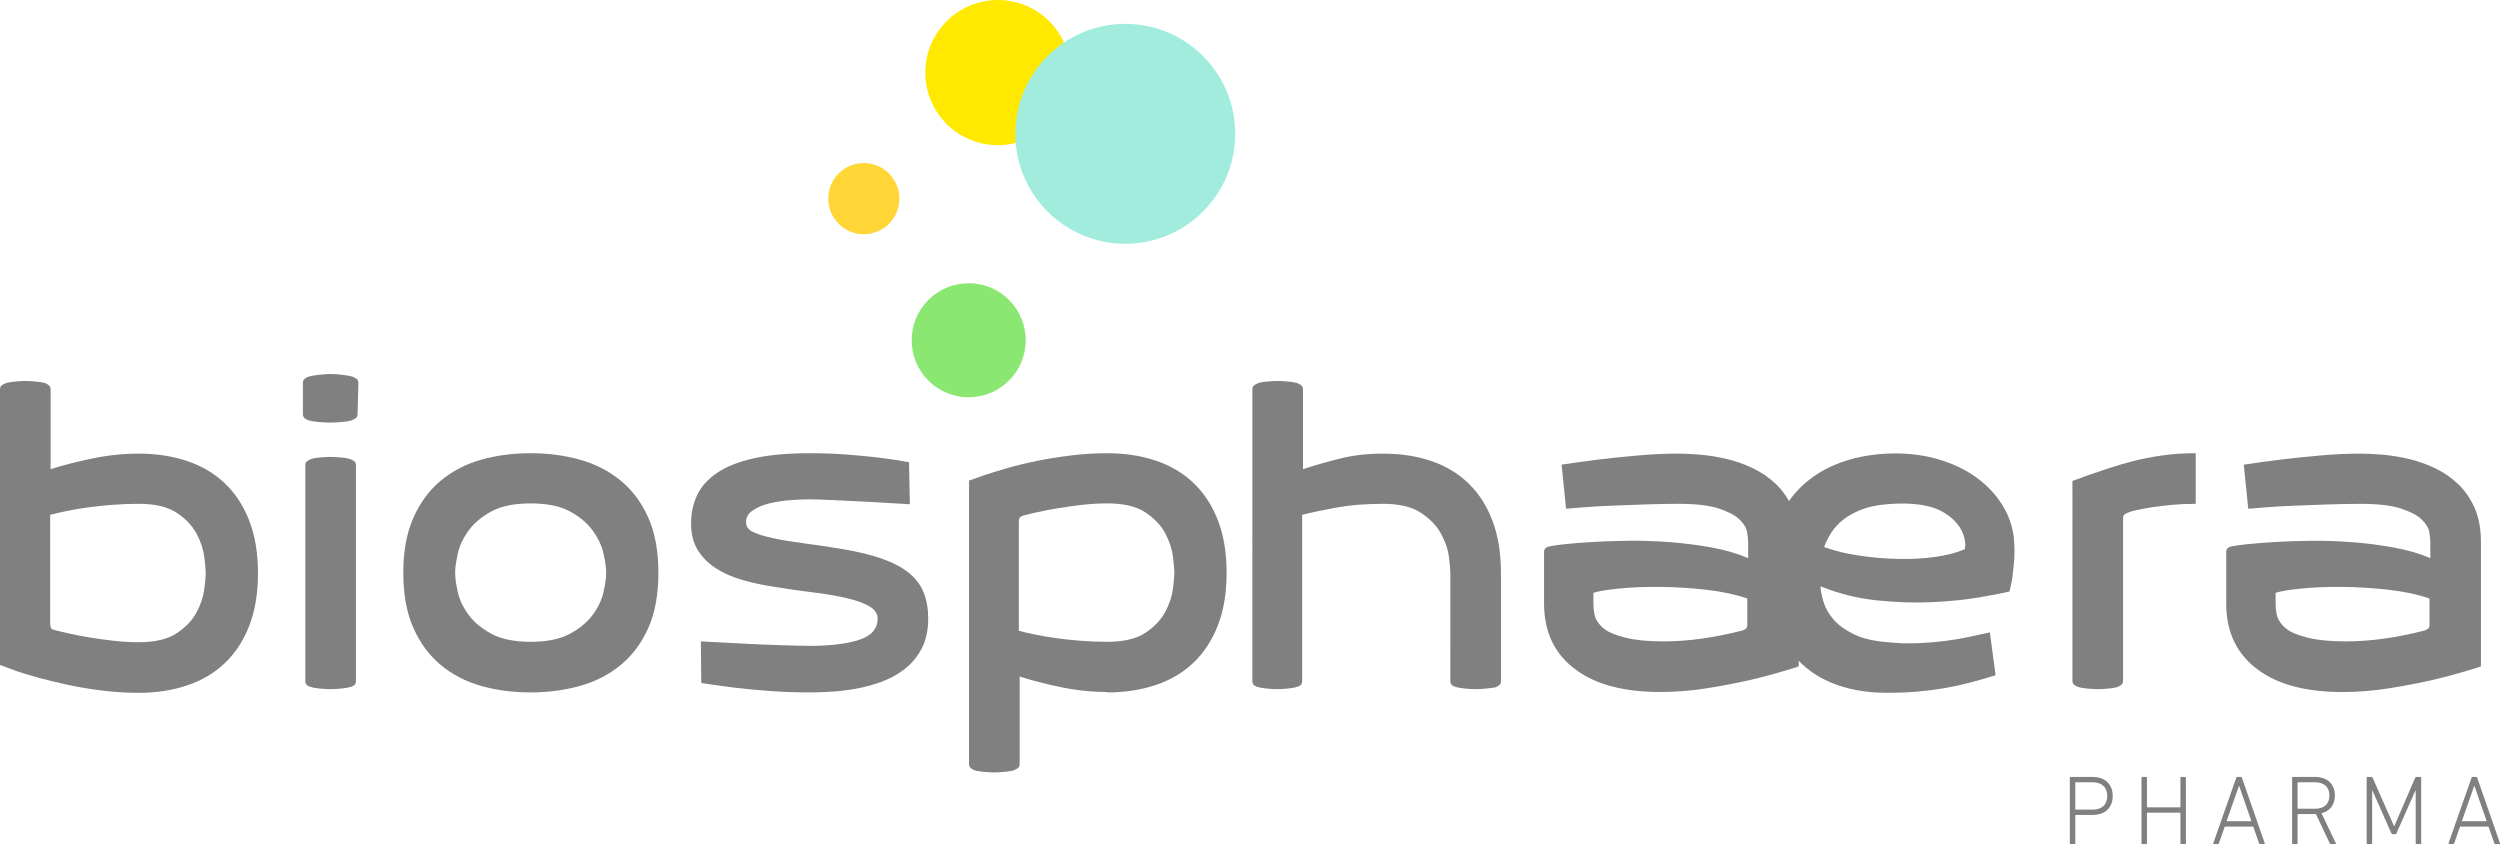 <?xml version="1.0" encoding="utf-8"?>
<!-- Generator: Adobe Illustrator 17.0.0, SVG Export Plug-In . SVG Version: 6.00 Build 0)  -->
<!DOCTYPE svg PUBLIC "-//W3C//DTD SVG 1.1//EN" "http://www.w3.org/Graphics/SVG/1.1/DTD/svg11.dtd">
<svg version="1.1" id="Livello_1" xmlns="http://www.w3.org/2000/svg" xmlns:xlink="http://www.w3.org/1999/xlink" x="0px" y="0px"
	 width="268.511px" height="90.658px" viewBox="0 0 268.511 90.658" enable-background="new 0 0 268.511 90.658"
	 xml:space="preserve">
<g id="XMLID_116_">
	<g id="XMLID_138_">
		<path id="XMLID_162_" fill="#808081" d="M37.792,40.435c0.175,0.059,0.336,0.139,0.482,0.241c0.146,0.103,0.219,0.256,0.219,0.46
			l-0.088,3.332c0,0.205-0.073,0.358-0.219,0.46c-0.147,0.103-0.307,0.183-0.482,0.241c-0.175,0.059-0.497,0.11-0.964,0.154
			c-0.468,0.044-0.892,0.066-1.271,0.066c-0.38,0-0.804-0.022-1.271-0.066c-0.468-0.044-0.789-0.095-0.965-0.154
			c-0.468-0.116-0.701-0.351-0.701-0.701v-3.332c0-0.351,0.234-0.584,0.701-0.702c0.176-0.058,0.504-0.116,0.987-0.175
			c0.482-0.058,0.913-0.088,1.293-0.088c0.379,0,0.803,0.029,1.271,0.088C37.251,40.318,37.587,40.376,37.792,40.435z"/>
		<path id="XMLID_159_" fill="#808081" d="M14.906,48.721c1.87,0,3.595,0.263,5.174,0.789c1.578,0.526,2.93,1.323,4.055,2.389
			c1.125,1.067,2.002,2.404,2.631,4.011c0.628,1.608,0.942,3.493,0.942,5.656c0,2.163-0.314,4.048-0.942,5.656
			c-0.629,1.608-1.506,2.945-2.631,4.011c-1.126,1.068-2.477,1.863-4.055,2.39c-1.578,0.526-3.303,0.789-5.174,0.789
			c-1.315,0-2.624-0.081-3.924-0.241c-1.301-0.16-2.529-0.365-3.683-0.614c-1.155-0.248-2.207-0.504-3.157-0.767
			c-0.95-0.263-1.732-0.496-2.345-0.701l-1.754-0.658H0V41.794c0-0.175,0.066-0.314,0.197-0.416c0.132-0.102,0.285-0.182,0.46-0.241
			c0.175-0.058,0.482-0.11,0.921-0.153c0.438-0.044,0.818-0.066,1.14-0.066c0.351,0,0.745,0.022,1.184,0.066
			c0.438,0.044,0.745,0.095,0.921,0.153c0.146,0.059,0.285,0.139,0.416,0.241c0.132,0.103,0.197,0.241,0.197,0.416v8.593
			c1.286-0.409,2.769-0.789,4.45-1.14C11.567,48.896,13.24,48.721,14.906,48.721z M5.392,67.003c0,0.234,0.036,0.395,0.11,0.482
			c0.073,0.088,0.182,0.147,0.329,0.175c0.439,0.117,0.987,0.248,1.644,0.395c0.658,0.147,1.388,0.285,2.192,0.416
			c0.803,0.132,1.651,0.249,2.543,0.351c0.891,0.103,1.79,0.153,2.696,0.153c1.754,0,3.113-0.321,4.077-0.964
			c0.964-0.642,1.673-1.388,2.126-2.236c0.453-0.847,0.73-1.673,0.833-2.477c0.102-0.804,0.153-1.381,0.153-1.732
			c0-0.351-0.051-0.935-0.153-1.754c-0.103-0.818-0.38-1.651-0.833-2.499c-0.453-0.847-1.162-1.593-2.126-2.236
			c-0.965-0.642-2.324-0.965-4.077-0.965c-0.964,0-1.915,0.037-2.85,0.11c-0.936,0.073-1.827,0.168-2.674,0.285
			c-0.848,0.117-1.615,0.249-2.302,0.395c-0.687,0.147-1.25,0.278-1.688,0.395V67.003z"/>
		<path id="XMLID_158_" fill="#808081" d="M37.572,49.291c0.175,0.059,0.329,0.139,0.46,0.241c0.132,0.103,0.197,0.241,0.197,0.417
			v23.236c0,0.176-0.066,0.315-0.197,0.417c-0.132,0.103-0.285,0.169-0.46,0.197c-0.175,0.059-0.475,0.109-0.899,0.153
			c-0.424,0.044-0.811,0.066-1.162,0.066c-0.351,0-0.745-0.022-1.184-0.066c-0.438-0.044-0.731-0.094-0.877-0.153
			c-0.176-0.029-0.329-0.095-0.46-0.197c-0.132-0.102-0.197-0.241-0.197-0.417V49.949c0-0.176,0.066-0.314,0.197-0.417
			c0.132-0.102,0.285-0.182,0.46-0.241c0.146-0.058,0.438-0.11,0.877-0.153c0.438-0.044,0.833-0.066,1.184-0.066
			c0.351,0,0.738,0.022,1.162,0.066C37.097,49.181,37.397,49.233,37.572,49.291z"/>
		<path id="XMLID_155_" fill="#808081" d="M56.994,48.677c1.87,0,3.639,0.234,5.305,0.701c1.666,0.468,3.127,1.221,4.384,2.258
			c1.256,1.038,2.243,2.367,2.959,3.99c0.716,1.622,1.074,3.588,1.074,5.897c0,2.309-0.358,4.275-1.074,5.897
			c-0.717,1.622-1.703,2.952-2.959,3.99c-1.257,1.038-2.718,1.791-4.384,2.258s-3.435,0.701-5.305,0.701
			c-1.9,0-3.676-0.234-5.327-0.701c-1.652-0.467-3.098-1.22-4.34-2.258c-1.243-1.037-2.222-2.367-2.937-3.99
			c-0.717-1.622-1.074-3.587-1.074-5.897c0-2.308,0.358-4.275,1.074-5.897c0.716-1.622,1.695-2.952,2.937-3.99
			c1.242-1.037,2.689-1.79,4.34-2.258C53.318,48.911,55.094,48.677,56.994,48.677z M56.994,68.932c1.754,0,3.157-0.285,4.209-0.855
			c1.052-0.57,1.87-1.25,2.455-2.039c0.584-0.789,0.971-1.607,1.162-2.455c0.19-0.847,0.285-1.534,0.285-2.06
			s-0.095-1.213-0.285-2.061c-0.19-0.847-0.577-1.673-1.162-2.477c-0.585-0.803-1.403-1.491-2.455-2.061
			c-1.052-0.57-2.455-0.855-4.209-0.855c-1.754,0-3.157,0.285-4.209,0.855c-1.052,0.57-1.871,1.257-2.455,2.061
			c-0.585,0.804-0.972,1.63-1.162,2.477c-0.19,0.848-0.285,1.534-0.285,2.061s0.095,1.213,0.285,2.06
			c0.19,0.848,0.577,1.666,1.162,2.455c0.584,0.789,1.403,1.469,2.455,2.039C53.837,68.647,55.24,68.932,56.994,68.932z"/>
		<path id="XMLID_153_" fill="#808081" d="M86.937,74.368c-1.462,0-2.887-0.051-4.274-0.154c-1.389-0.103-2.624-0.219-3.705-0.351
			c-1.082-0.132-1.951-0.248-2.609-0.351c-0.658-0.102-1.001-0.153-1.03-0.153l-0.044-4.472c1.754,0.088,3.405,0.175,4.954,0.263
			c0.642,0.03,1.308,0.059,1.995,0.088c0.687,0.03,1.33,0.051,1.929,0.066c0.599,0.015,1.14,0.029,1.622,0.044
			c0.482,0.015,0.869,0.022,1.162,0.022c2.192,0,3.96-0.212,5.305-0.635c1.344-0.424,2.017-1.191,2.017-2.302
			c0-0.555-0.322-1.008-0.965-1.359c-0.643-0.351-1.491-0.642-2.543-0.877c-1.052-0.234-2.251-0.431-3.595-0.592
			c-1.345-0.16-2.704-0.358-4.077-0.592c-1.169-0.175-2.287-0.416-3.354-0.724c-1.067-0.307-2.01-0.723-2.828-1.249
			c-0.819-0.526-1.469-1.176-1.951-1.951c-0.482-0.774-0.724-1.732-0.724-2.871c0-1.111,0.219-2.126,0.658-3.047
			c0.438-0.921,1.154-1.717,2.148-2.389c0.993-0.672,2.302-1.191,3.924-1.556c1.622-0.365,3.617-0.548,5.984-0.548
			c1.491,0,2.879,0.051,4.165,0.153c1.286,0.103,2.411,0.212,3.376,0.329c0.965,0.117,2.017,0.278,3.157,0.482l0.088,4.516
			c-1.608-0.088-3.113-0.175-4.516-0.263c-1.227-0.058-2.433-0.116-3.617-0.175c-1.184-0.058-2.068-0.088-2.653-0.088
			c-0.585,0-1.271,0.029-2.061,0.088c-0.789,0.059-1.542,0.175-2.258,0.351c-0.717,0.175-1.323,0.438-1.82,0.789
			c-0.497,0.351-0.716,0.804-0.658,1.359c0.029,0.41,0.307,0.731,0.833,0.964c0.526,0.234,1.234,0.446,2.126,0.636
			c0.891,0.19,1.951,0.366,3.179,0.526c1.228,0.161,2.557,0.358,3.99,0.592c1.782,0.293,3.273,0.651,4.472,1.074
			c1.198,0.424,2.163,0.936,2.894,1.534c0.73,0.6,1.256,1.301,1.578,2.105c0.321,0.804,0.482,1.732,0.482,2.784
			c0,1.257-0.234,2.331-0.701,3.223c-0.468,0.892-1.082,1.629-1.841,2.214c-0.76,0.585-1.608,1.045-2.543,1.381
			c-0.936,0.337-1.878,0.585-2.828,0.745c-0.95,0.16-1.849,0.263-2.696,0.307C88.238,74.346,87.522,74.368,86.937,74.368z"/>
		<path id="XMLID_150_" fill="#808081" d="M131.744,61.523c0,2.163-0.314,4.048-0.943,5.656c-0.629,1.608-1.505,2.945-2.631,4.011
			c-1.126,1.068-2.477,1.863-4.055,2.39c-1.578,0.526-3.303,0.789-5.174,0.789v-0.044c-1.666,0-3.34-0.175-5.02-0.526
			c-1.681-0.351-3.15-0.731-4.406-1.14v9.426c0,0.175-0.066,0.314-0.197,0.417c-0.132,0.102-0.285,0.182-0.46,0.241
			c-0.175,0.058-0.482,0.109-0.921,0.153s-0.818,0.066-1.14,0.066c-0.351,0-0.745-0.022-1.184-0.066
			c-0.439-0.044-0.745-0.095-0.921-0.153c-0.147-0.059-0.285-0.139-0.416-0.241c-0.132-0.103-0.197-0.241-0.197-0.417v-30.47
			l1.754-0.614c0.614-0.204,1.395-0.445,2.345-0.723c0.95-0.277,2.002-0.533,3.157-0.767c1.154-0.234,2.382-0.431,3.683-0.592
			c1.3-0.16,2.608-0.241,3.924-0.241c1.87,0,3.595,0.263,5.174,0.789c1.578,0.526,2.93,1.323,4.055,2.39
			c1.125,1.067,2.002,2.404,2.631,4.011C131.43,57.475,131.744,59.36,131.744,61.523z M109.428,67.748
			c0.438,0.117,1.001,0.248,1.688,0.395c0.687,0.147,1.454,0.278,2.302,0.395c0.847,0.117,1.739,0.213,2.674,0.285
			c0.935,0.073,1.885,0.109,2.85,0.109c1.754,0,3.113-0.321,4.077-0.964c0.964-0.642,1.673-1.388,2.126-2.236
			c0.453-0.847,0.73-1.673,0.833-2.477c0.102-0.804,0.153-1.381,0.153-1.732c0-0.351-0.051-0.935-0.153-1.754
			c-0.103-0.818-0.38-1.651-0.833-2.499c-0.453-0.847-1.162-1.593-2.126-2.236c-0.965-0.643-2.324-0.965-4.077-0.965
			c-0.906,0-1.805,0.051-2.696,0.153c-0.892,0.103-1.739,0.219-2.543,0.351c-0.804,0.132-1.534,0.271-2.192,0.416
			c-0.658,0.147-1.205,0.278-1.644,0.395c-0.147,0.059-0.256,0.125-0.329,0.197c-0.073,0.073-0.11,0.227-0.11,0.46V67.748z"/>
		<path id="XMLID_148_" fill="#808081" d="M155.774,61.567c0-0.351-0.051-0.935-0.154-1.754c-0.103-0.818-0.388-1.651-0.855-2.499
			c-0.468-0.847-1.184-1.593-2.148-2.236c-0.964-0.642-2.324-0.965-4.077-0.965c-1.9,0-3.595,0.139-5.086,0.416
			c-1.491,0.278-2.689,0.534-3.595,0.767v17.887c0,0.176-0.066,0.315-0.197,0.417c-0.132,0.103-0.285,0.169-0.46,0.197
			c-0.147,0.059-0.439,0.109-0.877,0.153c-0.438,0.044-0.818,0.066-1.14,0.066c-0.351,0-0.739-0.022-1.162-0.066
			c-0.424-0.044-0.724-0.094-0.899-0.153c-0.147-0.029-0.285-0.095-0.416-0.197c-0.132-0.102-0.197-0.241-0.197-0.417V41.794
			c0-0.175,0.066-0.314,0.197-0.416c0.132-0.102,0.285-0.182,0.46-0.241c0.146-0.058,0.438-0.11,0.877-0.153
			c0.438-0.044,0.833-0.066,1.184-0.066c0.351,0,0.738,0.022,1.162,0.066c0.423,0.044,0.724,0.095,0.899,0.153
			c0.175,0.059,0.329,0.139,0.46,0.241c0.132,0.103,0.197,0.241,0.197,0.416v8.593c1.256-0.409,2.587-0.789,3.99-1.14
			c1.403-0.351,2.937-0.526,4.603-0.526c1.9,0,3.624,0.263,5.174,0.789c1.549,0.526,2.878,1.323,3.99,2.389
			c1.111,1.067,1.973,2.404,2.587,4.011c0.614,1.608,0.92,3.493,0.92,5.656v11.618c0,0.176-0.066,0.315-0.197,0.417
			c-0.132,0.103-0.285,0.183-0.461,0.241c-0.175,0.029-0.476,0.066-0.899,0.109c-0.424,0.044-0.811,0.066-1.162,0.066
			c-0.351,0-0.739-0.022-1.162-0.066c-0.424-0.044-0.724-0.094-0.899-0.153c-0.175-0.029-0.329-0.095-0.46-0.197
			c-0.131-0.102-0.197-0.241-0.197-0.417V61.567z"/>
		<path id="XMLID_144_" fill="#808081" d="M216.35,58.585c-0.029-1.461-0.402-2.813-1.118-4.055c-0.716-1.242-1.681-2.308-2.894-3.2
			c-1.213-0.891-2.646-1.571-4.296-2.039c-1.652-0.467-3.442-0.658-5.371-0.57c-1.842,0.088-3.545,0.424-5.108,1.008
			c-1.564,0.585-2.916,1.418-4.055,2.499c-0.506,0.48-0.954,1.013-1.362,1.585c-0.395-0.706-0.871-1.322-1.429-1.848
			c-0.745-0.702-1.586-1.271-2.521-1.71c-0.936-0.439-1.885-0.767-2.85-0.987c-0.964-0.219-1.893-0.365-2.784-0.438
			c-0.892-0.073-1.659-0.11-2.302-0.11c-1.403,0-2.843,0.066-4.318,0.197c-1.476,0.132-2.828,0.271-4.055,0.416
			c-1.432,0.175-2.821,0.366-4.165,0.57l0.483,4.735c0.379-0.029,1.015-0.08,1.907-0.154c0.891-0.073,1.907-0.132,3.047-0.175
			c1.14-0.044,2.33-0.088,3.573-0.132c1.242-0.044,2.418-0.066,3.529-0.066c1.87,0,3.317,0.168,4.341,0.504
			c1.023,0.336,1.768,0.731,2.236,1.184c0.467,0.454,0.738,0.906,0.811,1.359c0.073,0.454,0.11,0.811,0.11,1.074v1.71
			c-1.169-0.496-2.477-0.877-3.924-1.14c-1.447-0.263-2.923-0.453-4.428-0.57c-1.506-0.116-2.981-0.168-4.428-0.153
			c-1.447,0.015-2.762,0.059-3.946,0.132c-1.184,0.073-2.185,0.153-3.003,0.241c-0.818,0.088-1.33,0.161-1.534,0.219
			c-0.438,0.059-0.658,0.263-0.658,0.614v5.524c0,3.128,1.169,5.524,3.507,7.19c2.133,1.55,5.13,2.324,8.988,2.324
			c1.695,0,3.398-0.139,5.108-0.417c1.71-0.277,3.258-0.577,4.647-0.899c1.388-0.321,2.974-0.759,4.757-1.315l0.351-0.132v-0.594
			c0.085,0.086,0.161,0.182,0.248,0.265c1.125,1.068,2.469,1.863,4.034,2.39c1.563,0.526,3.295,0.789,5.195,0.789h0.044
			c1.169,0,2.258-0.044,3.266-0.132c1.009-0.088,1.973-0.213,2.894-0.373c0.921-0.16,1.827-0.357,2.718-0.592
			c0.891-0.234,1.804-0.497,2.74-0.789l-0.614-4.603c-0.673,0.147-1.41,0.307-2.214,0.482c-0.804,0.175-1.666,0.322-2.587,0.438
			c-0.921,0.117-1.9,0.197-2.937,0.241c-1.038,0.044-2.126,0.008-3.266-0.11c-1.491-0.116-2.697-0.401-3.617-0.855
			c-0.921-0.453-1.637-0.971-2.148-1.556c-0.511-0.584-0.87-1.198-1.074-1.841c-0.205-0.642-0.322-1.228-0.351-1.754
			c1.929,0.789,3.939,1.293,6.029,1.513c2.089,0.219,4.07,0.285,5.94,0.197c1.87-0.088,3.544-0.255,5.02-0.504
			c1.476-0.248,2.579-0.46,3.31-0.636c0.116-0.467,0.219-0.964,0.307-1.49c0.058-0.467,0.116-0.993,0.175-1.579
			C216.365,59.886,216.379,59.258,216.35,58.585z M187.67,67.047c0,0.234-0.044,0.387-0.132,0.46
			c-0.088,0.074-0.205,0.139-0.351,0.197c-3.04,0.789-5.875,1.184-8.505,1.184c-1.666,0-3.025-0.132-4.077-0.395
			c-1.053-0.263-1.784-0.555-2.192-0.877c-0.322-0.204-0.614-0.511-0.877-0.921c-0.263-0.409-0.395-1.037-0.395-1.885v-1.14
			c0.526-0.175,1.447-0.329,2.762-0.46c1.316-0.132,2.784-0.19,4.406-0.175c1.622,0.015,3.273,0.117,4.954,0.307
			c1.68,0.19,3.149,0.504,4.406,0.943V67.047z M211.067,58.695c-0.015,0.044-0.022,0.095-0.022,0.153v0.132
			c-0.877,0.38-1.936,0.658-3.178,0.833c-1.243,0.175-2.558,0.249-3.946,0.219c-1.389-0.029-2.784-0.146-4.187-0.351
			c-1.403-0.204-2.674-0.511-3.814-0.921c0.175-0.497,0.423-1.001,0.745-1.513c0.321-0.511,0.745-0.979,1.271-1.403
			c0.526-0.423,1.176-0.789,1.951-1.096c0.774-0.307,1.703-0.504,2.784-0.592c2.718-0.234,4.771,0.073,6.16,0.921
			c1.388,0.848,2.141,1.973,2.258,3.376C211.089,58.571,211.081,58.651,211.067,58.695z"/>
		<path id="XMLID_142_" fill="#808081" d="M226.472,50.299c0.774-0.263,1.644-0.519,2.608-0.767
			c0.964-0.248,2.009-0.453,3.134-0.614c1.125-0.16,2.331-0.241,3.617-0.241v5.436c-0.906,0-1.761,0.037-2.565,0.11
			c-0.805,0.073-1.528,0.161-2.17,0.263c-0.643,0.103-1.192,0.205-1.644,0.307c-0.454,0.103-0.767,0.197-0.943,0.285
			c-0.147,0.059-0.263,0.125-0.351,0.197c-0.088,0.073-0.132,0.227-0.132,0.46v17.405c0,0.176-0.066,0.315-0.197,0.417
			c-0.132,0.103-0.271,0.183-0.417,0.241c-0.175,0.059-0.482,0.109-0.921,0.153c-0.438,0.044-0.833,0.066-1.184,0.066
			c-0.322,0-0.702-0.022-1.14-0.066c-0.438-0.044-0.745-0.094-0.921-0.153c-0.175-0.058-0.329-0.139-0.46-0.241
			c-0.132-0.102-0.197-0.241-0.197-0.417V51.658l1.797-0.658C225.003,50.796,225.697,50.562,226.472,50.299z"/>
		<path id="XMLID_139_" fill="#808081" d="M253.529,48.721c0.643,0,1.41,0.037,2.302,0.11c0.891,0.073,1.819,0.219,2.784,0.438
			c0.964,0.219,1.914,0.548,2.85,0.987c0.935,0.438,1.776,1.008,2.521,1.71c0.745,0.701,1.344,1.564,1.798,2.587
			c0.453,1.023,0.68,2.251,0.68,3.683v13.328l-0.351,0.132c-1.783,0.556-3.369,0.994-4.757,1.315
			c-1.389,0.322-2.937,0.622-4.647,0.899c-1.71,0.278-3.413,0.417-5.108,0.417c-3.858,0-6.854-0.774-8.988-2.324
			c-2.339-1.666-3.507-4.062-3.507-7.19v-5.524c0-0.351,0.219-0.555,0.658-0.614c0.204-0.058,0.716-0.132,1.534-0.219
			c0.818-0.088,1.82-0.168,3.003-0.241c1.184-0.073,2.499-0.116,3.946-0.132c1.447-0.014,2.922,0.037,4.428,0.153
			c1.505,0.117,2.981,0.307,4.428,0.57c1.447,0.263,2.755,0.643,3.924,1.14v-1.71c0-0.263-0.037-0.621-0.11-1.074
			c-0.073-0.453-0.344-0.905-0.811-1.359c-0.468-0.453-1.213-0.847-2.236-1.184c-1.024-0.336-2.47-0.504-4.341-0.504
			c-1.111,0-2.287,0.022-3.529,0.066c-1.243,0.044-2.434,0.088-3.573,0.132c-1.14,0.044-2.156,0.103-3.047,0.175
			c-0.892,0.074-1.528,0.125-1.907,0.154l-0.483-4.735c1.344-0.204,2.733-0.395,4.165-0.57c1.227-0.146,2.579-0.285,4.055-0.416
			C250.686,48.787,252.126,48.721,253.529,48.721z M260.457,67.705c0.146-0.058,0.263-0.124,0.351-0.197
			c0.088-0.073,0.132-0.226,0.132-0.46v-2.762c-1.257-0.439-2.726-0.752-4.406-0.943c-1.681-0.19-3.332-0.292-4.954-0.307
			c-1.622-0.015-3.091,0.044-4.406,0.175c-1.315,0.132-2.236,0.285-2.762,0.46v1.14c0,0.848,0.132,1.476,0.395,1.885
			c0.263,0.41,0.555,0.717,0.877,0.921c0.409,0.322,1.14,0.614,2.192,0.877c1.052,0.263,2.411,0.395,4.077,0.395
			C254.582,68.888,257.416,68.494,260.457,67.705z"/>
	</g>
	<g id="XMLID_121_">
		<path id="XMLID_135_" fill="#808081" d="M222.41,90.658c-0.062,0-0.103-0.043-0.103-0.106v-7c0-0.063,0.041-0.106,0.103-0.106
			h2.345c1.343,0,2.159,0.785,2.159,2.047c0,1.262-0.816,2.036-2.159,2.036h-1.797c-0.042,0-0.062,0.021-0.062,0.064v2.959
			c0,0.064-0.042,0.106-0.103,0.106H222.41z M226.325,85.493c0-0.923-0.558-1.474-1.591-1.474h-1.776
			c-0.042,0-0.062,0.021-0.062,0.064v2.811c0,0.042,0.02,0.063,0.062,0.063h1.776C225.767,86.957,226.325,86.416,226.325,85.493z"/>
		<path id="XMLID_133_" fill="#808081" d="M230.003,83.552c0-0.063,0.041-0.106,0.103-0.106h0.382c0.062,0,0.103,0.043,0.103,0.106
			v3.097c0,0.043,0.021,0.063,0.062,0.063h3.471c0.041,0,0.062-0.021,0.062-0.063v-3.097c0-0.063,0.042-0.106,0.104-0.106h0.382
			c0.062,0,0.103,0.043,0.103,0.106v7c0,0.064-0.041,0.106-0.103,0.106h-0.382c-0.062,0-0.104-0.043-0.104-0.106v-3.203
			c0-0.043-0.02-0.064-0.062-0.064h-3.471c-0.041,0-0.062,0.021-0.062,0.064v3.203c0,0.064-0.041,0.106-0.103,0.106h-0.382
			c-0.062,0-0.103-0.043-0.103-0.106V83.552z"/>
		<path id="XMLID_130_" fill="#808081" d="M240.178,83.552c0.021-0.063,0.062-0.106,0.124-0.106h0.372
			c0.072,0,0.103,0.043,0.124,0.106l2.438,7c0.021,0.064-0.01,0.106-0.072,0.106h-0.403c-0.072,0-0.114-0.021-0.134-0.106
			l-0.62-1.771h-3.057l-0.62,1.771c-0.031,0.085-0.072,0.106-0.134,0.106h-0.403c-0.062,0-0.093-0.043-0.072-0.106L240.178,83.552z
			 M241.81,88.198l-1.312-3.776h-0.031l-1.322,3.776H241.81z"/>
		<path id="XMLID_127_" fill="#808081" d="M250.343,90.658c-0.062,0-0.093-0.021-0.124-0.096l-1.477-3.129h-0.103h-1.808
			c-0.041,0-0.062,0.021-0.062,0.064v3.054c0,0.064-0.041,0.106-0.103,0.106h-0.382c-0.062,0-0.103-0.043-0.103-0.106v-7
			c0-0.063,0.041-0.106,0.103-0.106h2.355c1.322,0,2.138,0.763,2.138,1.994c0,0.997-0.537,1.687-1.436,1.909l1.529,3.192
			c0.041,0.063,0.01,0.116-0.052,0.116H250.343z M250.188,85.44c0-0.902-0.558-1.421-1.56-1.421h-1.797
			c-0.041,0-0.062,0.021-0.062,0.064v2.715c0,0.043,0.021,0.064,0.062,0.064h1.797C249.631,86.861,250.188,86.352,250.188,85.44z"/>
		<path id="XMLID_125_" fill="#808081" d="M254.187,83.552c0-0.063,0.041-0.106,0.103-0.106h0.393c0.072,0,0.124,0.032,0.155,0.106
			l2.283,5.166h0.042l2.231-5.166c0.031-0.074,0.083-0.106,0.145-0.106h0.403c0.062,0,0.103,0.043,0.103,0.106v7
			c0,0.064-0.041,0.106-0.103,0.106h-0.382c-0.062,0-0.104-0.043-0.104-0.106V84.91h-0.031l-2.024,4.571
			c-0.041,0.085-0.082,0.117-0.186,0.117h-0.206c-0.093,0-0.135-0.032-0.176-0.117l-2.024-4.571h-0.031v5.642
			c0,0.064-0.042,0.106-0.103,0.106h-0.383c-0.062,0-0.103-0.043-0.103-0.106V83.552z"/>
		<path id="XMLID_122_" fill="#808081" d="M265.447,83.552c0.021-0.063,0.062-0.106,0.124-0.106h0.372
			c0.072,0,0.103,0.043,0.124,0.106l2.438,7c0.021,0.064-0.01,0.106-0.072,0.106h-0.403c-0.072,0-0.113-0.021-0.134-0.106
			l-0.62-1.771h-3.057l-0.619,1.771c-0.031,0.085-0.073,0.106-0.135,0.106h-0.403c-0.062,0-0.093-0.043-0.072-0.106L265.447,83.552z
			 M267.079,88.198l-1.312-3.776h-0.031l-1.322,3.776H267.079z"/>
	</g>
	<circle id="XMLID_120_" fill="#FFD635" cx="92.776" cy="21.334" r="3.821"/>
	<circle id="XMLID_119_" fill="#FFE900" cx="107.179" cy="7.796" r="7.796"/>
	<circle id="XMLID_118_" fill="#8AE872" cx="104.041" cy="36.544" r="6.125"/>
	<circle id="XMLID_117_" fill="#A1ECDD" cx="120.858" cy="14.371" r="11.808"/>
</g>
</svg>
